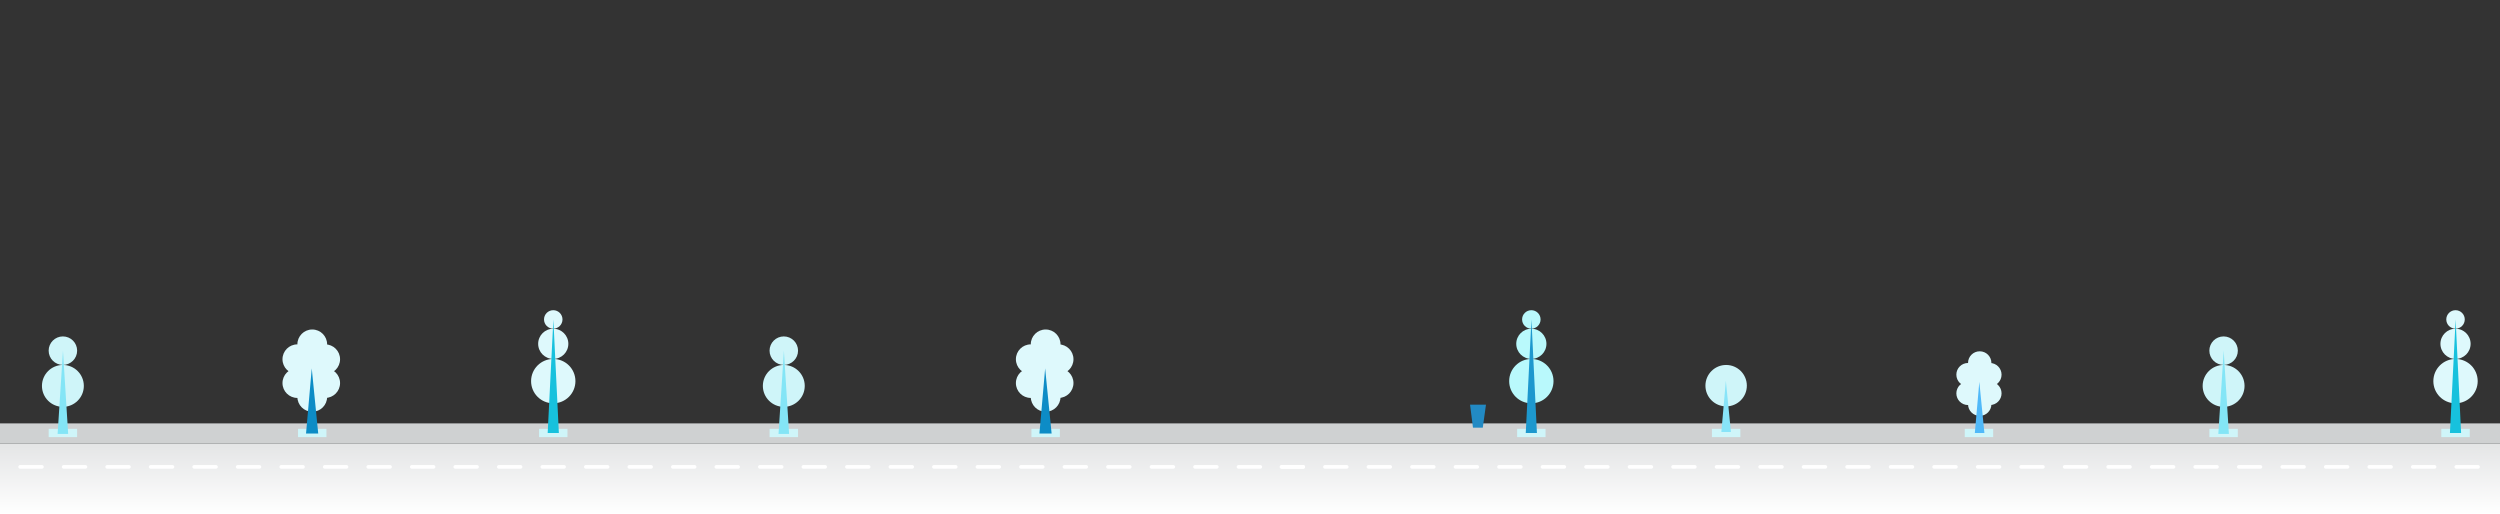 <svg id="Steet" xmlns="http://www.w3.org/2000/svg" xmlns:xlink="http://www.w3.org/1999/xlink" viewBox="0 0 1504.14 309.39"><rect x="0" y="0" width="1504.14" height="309.39" fill="#333333" stroke="none"/><defs><style>.cls-1{fill:url(#linear-gradient);}.cls-2{fill:#cfd1d2;}.cls-3{fill:#fff;}.cls-4{fill:#cff5f9;}.cls-5{fill:#88e4f9;}.cls-6{fill:#def9fc;}.cls-7{fill:#0d8cc6;}.cls-8{fill:#84e5f6;}.cls-9{fill:#b9f9fc;}.cls-10{fill:#1d98ce;}.cls-11{fill:#228ac4;}.cls-12{fill:#50b9f9;}.cls-13{fill:#17c1dd;}</style><linearGradient id="linear-gradient" x1="752.07" y1="309.39" x2="752.07" y2="266.95" gradientUnits="userSpaceOnUse"><stop offset="0" stop-color="#fff"/><stop offset="1" stop-color="#e4e5e6"/></linearGradient></defs><title>Via_Homepage_Illustration_100416_Street</title><rect class="cls-1" y="266.95" width="1504.14" height="42.44"/><rect class="cls-2" y="254.73" width="1504.14" height="12.22"/><path class="cls-3" d="M1019.7,279.82h-13.09a1.09,1.09,0,0,0,0,2.18h13.09a1.09,1.09,0,1,0,0-2.18Z"/><path class="cls-3" d="M967.34,279.82H954.25a1.09,1.09,0,0,0,0,2.18h13.09a1.09,1.09,0,0,0,0-2.18Z"/><path class="cls-3" d="M993.52,279.82H980.43a1.09,1.09,0,0,0,0,2.18h13.09a1.09,1.09,0,0,0,0-2.18Z"/><path class="cls-3" d="M1098.24,279.82h-13.09a1.09,1.09,0,0,0,0,2.18h13.09a1.09,1.09,0,0,0,0-2.18Z"/><path class="cls-3" d="M1072.06,279.82H1059a1.09,1.09,0,0,0,0,2.18h13.09a1.09,1.09,0,0,0,0-2.18Z"/><path class="cls-3" d="M1045.88,279.82h-13.09a1.09,1.09,0,1,0,0,2.18h13.09a1.09,1.09,0,0,0,0-2.18Z"/><path class="cls-3" d="M915,279.82H901.89a1.09,1.09,0,1,0,0,2.18H915a1.09,1.09,0,0,0,0-2.18Z"/><path class="cls-3" d="M836.44,279.82H823.35a1.09,1.09,0,1,0,0,2.18h13.09a1.09,1.09,0,0,0,0-2.18Z"/><path class="cls-3" d="M810.26,279.82H797.17a1.09,1.09,0,0,0,0,2.18h13.09a1.09,1.09,0,1,0,0-2.18Z"/><path class="cls-3" d="M941.16,279.82H928.07a1.09,1.09,0,0,0,0,2.18h13.09a1.09,1.09,0,1,0,0-2.18Z"/><path class="cls-3" d="M784.08,279.82H771a1.09,1.09,0,0,0,0,2.18h13.09a1.09,1.09,0,0,0,0-2.18Z"/><path class="cls-3" d="M1124.42,279.82h-13.09a1.09,1.09,0,0,0,0,2.18h13.09a1.09,1.09,0,0,0,0-2.18Z"/><path class="cls-3" d="M862.62,279.82H849.53a1.09,1.09,0,0,0,0,2.18h13.09a1.09,1.09,0,0,0,0-2.18Z"/><path class="cls-3" d="M888.8,279.82H875.71a1.09,1.09,0,0,0,0,2.18H888.8a1.09,1.09,0,0,0,0-2.18Z"/><path class="cls-3" d="M1229.14,279.82h-13.09a1.09,1.09,0,0,0,0,2.18h13.09a1.09,1.09,0,0,0,0-2.18Z"/><path class="cls-3" d="M1360,279.82H1347a1.09,1.09,0,0,0,0,2.18H1360a1.09,1.09,0,0,0,0-2.18Z"/><path class="cls-3" d="M1438.58,279.82h-13.09a1.09,1.09,0,0,0,0,2.18h13.09a1.09,1.09,0,0,0,0-2.18Z"/><path class="cls-3" d="M1386.22,279.82h-13.09a1.09,1.09,0,0,0,0,2.18h13.09a1.09,1.09,0,1,0,0-2.18Z"/><path class="cls-3" d="M1150.6,279.82h-13.09a1.09,1.09,0,0,0,0,2.18h13.09a1.09,1.09,0,0,0,0-2.18Z"/><path class="cls-3" d="M1464.76,279.82h-13.09a1.09,1.09,0,0,0,0,2.18h13.09a1.09,1.09,0,0,0,0-2.18Z"/><path class="cls-3" d="M1490.94,279.82h-13.09a1.09,1.09,0,0,0,0,2.18h13.09a1.09,1.09,0,0,0,0-2.18Z"/><path class="cls-3" d="M1412.4,279.82h-13.09a1.09,1.09,0,1,0,0,2.18h13.09a1.09,1.09,0,0,0,0-2.18Z"/><path class="cls-3" d="M1255.32,279.82h-13.09a1.09,1.09,0,0,0,0,2.18h13.09a1.09,1.09,0,1,0,0-2.18Z"/><path class="cls-3" d="M1333.86,279.82h-13.09a1.09,1.09,0,0,0,0,2.18h13.09a1.09,1.09,0,0,0,0-2.18Z"/><path class="cls-3" d="M1176.78,279.82h-13.09a1.09,1.09,0,0,0,0,2.18h13.09a1.09,1.09,0,1,0,0-2.18Z"/><path class="cls-3" d="M1203,279.82h-13.09a1.09,1.09,0,0,0,0,2.18H1203a1.09,1.09,0,0,0,0-2.18Z"/><path class="cls-3" d="M1281.5,279.82h-13.09a1.09,1.09,0,1,0,0,2.18h13.09a1.09,1.09,0,0,0,0-2.18Z"/><path class="cls-3" d="M1307.68,279.82h-13.09a1.09,1.09,0,0,0,0,2.18h13.09a1.09,1.09,0,0,0,0-2.18Z"/><path class="cls-3" d="M784.08,282H771.35a1.09,1.09,0,1,1,0-2.18h12.73a1.09,1.09,0,0,1,0,2.18Zm-25.82,0H745.17a1.09,1.09,0,1,1,0-2.18h13.09a1.09,1.09,0,0,1,0,2.18Zm-26.18,0H719a1.09,1.09,0,0,1,0-2.18h13.09a1.09,1.09,0,1,1,0,2.18Zm-26.18,0H692.81a1.09,1.09,0,0,1,0-2.18H705.9a1.09,1.09,0,1,1,0,2.18Zm-26.18,0H666.63a1.09,1.09,0,0,1,0-2.18h13.09a1.09,1.09,0,1,1,0,2.18Zm-26.18,0H640.45a1.09,1.09,0,1,1,0-2.18h13.09a1.09,1.09,0,1,1,0,2.18Zm-26.18,0H614.27a1.09,1.09,0,1,1,0-2.18h13.09a1.09,1.09,0,0,1,0,2.18Zm-26.18,0H588.09a1.09,1.09,0,1,1,0-2.18h13.09a1.09,1.09,0,0,1,0,2.18ZM575,282H561.91a1.09,1.09,0,0,1,0-2.18H575a1.09,1.09,0,0,1,0,2.18Zm-26.18,0H535.73a1.09,1.09,0,0,1,0-2.18h13.09a1.09,1.09,0,1,1,0,2.18Zm-26.18,0H509.55a1.09,1.09,0,0,1,0-2.18h13.09a1.09,1.09,0,1,1,0,2.18Zm-26.18,0H483.37a1.09,1.09,0,1,1,0-2.18h13.09a1.09,1.09,0,1,1,0,2.18Zm-26.18,0H457.19a1.09,1.09,0,1,1,0-2.18h13.09a1.09,1.09,0,0,1,0,2.18Zm-26.18,0H431a1.09,1.09,0,1,1,0-2.18H444.1a1.09,1.09,0,0,1,0,2.18Zm-26.18,0H404.83a1.09,1.09,0,1,1,0-2.18h13.09a1.09,1.09,0,0,1,0,2.18Zm-26.18,0H378.65a1.09,1.09,0,1,1,0-2.18h13.09a1.09,1.09,0,1,1,0,2.18Zm-26.18,0H352.47a1.09,1.09,0,1,1,0-2.18h13.09a1.09,1.09,0,0,1,0,2.18Zm-26.18,0H326.29a1.09,1.09,0,1,1,0-2.18h13.09a1.09,1.09,0,0,1,0,2.18Zm-26.18,0H300.11a1.09,1.09,0,0,1,0-2.18H313.2a1.09,1.09,0,1,1,0,2.18ZM287,282H273.93a1.09,1.09,0,0,1,0-2.18H287a1.09,1.09,0,1,1,0,2.18Zm-26.18,0H247.75a1.09,1.09,0,0,1,0-2.18h13.09a1.09,1.09,0,1,1,0,2.18Zm-26.18,0H221.57a1.09,1.09,0,1,1,0-2.18h13.09a1.09,1.09,0,0,1,0,2.18Zm-26.18,0H195.39a1.09,1.09,0,1,1,0-2.18h13.09a1.09,1.09,0,0,1,0,2.18Zm-26.18,0H169.21a1.09,1.09,0,1,1,0-2.18H182.3a1.09,1.09,0,0,1,0,2.18Zm-26.18,0H143a1.09,1.09,0,0,1,0-2.18h13.09a1.09,1.09,0,1,1,0,2.18Zm-26.18,0H116.85a1.09,1.09,0,0,1,0-2.18h13.09a1.09,1.09,0,1,1,0,2.18Zm-26.18,0H90.67a1.09,1.09,0,0,1,0-2.18h13.09a1.09,1.09,0,1,1,0,2.18Zm-26.18,0H64.49a1.09,1.09,0,0,1,0-2.18H77.58a1.09,1.09,0,0,1,0,2.18ZM51.4,282H38.31a1.09,1.09,0,0,1,0-2.18H51.4a1.09,1.09,0,0,1,0,2.18Zm-26.18,0H12.13a1.09,1.09,0,1,1,0-2.18H25.22a1.09,1.09,0,0,1,0,2.18Z"/><rect class="cls-4" x="1029.99" y="258.01" width="17.1" height="4.98"/><rect class="cls-4" x="912.79" y="258.01" width="17.1" height="4.98"/><rect class="cls-4" x="620.57" y="258.01" width="17.1" height="4.98"/><rect class="cls-4" x="463.03" y="258.01" width="17.1" height="4.98"/><circle class="cls-4" cx="1038.54" cy="232.04" r="12.46"/><polygon class="cls-5" points="1038.37 229.08 1035.66 259.93 1041.43 259.93 1038.37 229.08"/><rect class="cls-4" x="1182.1" y="258.01" width="17.1" height="4.98"/><circle class="cls-6" cx="629.12" cy="207.19" r="8.95"/><circle class="cls-6" cx="629.12" cy="224.08" r="8.95"/><circle class="cls-6" cx="629.12" cy="238.78" r="8.95"/><circle class="cls-6" cx="620.17" cy="216.14" r="8.95"/><circle class="cls-6" cx="636.91" cy="216.14" r="8.95"/><circle class="cls-6" cx="620.17" cy="230.47" r="8.95"/><circle class="cls-6" cx="636.91" cy="230.47" r="8.95"/><polygon class="cls-7" points="628.82 221.65 625.38 260.84 632.71 260.84 628.82 221.65"/><rect class="cls-4" x="179.31" y="258.01" width="17.1" height="4.98"/><circle class="cls-6" cx="187.87" cy="207.19" r="8.95"/><circle class="cls-6" cx="187.87" cy="224.08" r="8.95"/><circle class="cls-6" cx="187.87" cy="238.78" r="8.95"/><circle class="cls-6" cx="178.91" cy="216.14" r="8.95"/><circle class="cls-6" cx="195.65" cy="216.14" r="8.95"/><circle class="cls-6" cx="178.91" cy="230.47" r="8.95"/><circle class="cls-6" cx="195.65" cy="230.47" r="8.95"/><polygon class="cls-7" points="187.57 221.65 184.13 260.84 191.46 260.84 187.57 221.65"/><rect class="cls-4" x="324.32" y="258.01" width="17.1" height="4.98"/><circle class="cls-4" cx="471.58" cy="232.18" r="12.6"/><circle class="cls-4" cx="471.58" cy="210.98" r="8.57"/><polygon class="cls-8" points="471.64 210.98 468.41 261.08 474.76 261.08 471.64 210.98"/><rect class="cls-4" x="29.29" y="258.01" width="17.1" height="4.98"/><circle class="cls-4" cx="37.84" cy="232.18" r="12.6"/><circle class="cls-4" cx="37.84" cy="210.98" r="8.57"/><polygon class="cls-8" points="37.89 210.98 34.66 261.08 41.01 261.08 37.89 210.98"/><rect class="cls-4" x="1329.29" y="258.01" width="17.1" height="4.98"/><circle class="cls-4" cx="1337.84" cy="232.18" r="12.6"/><circle class="cls-4" cx="1337.84" cy="210.98" r="8.57"/><polygon class="cls-8" points="1337.9 210.98 1334.67 261.08 1341.02 261.08 1337.9 210.98"/><circle class="cls-9" cx="921.34" cy="229.31" r="13.34"/><circle class="cls-9" cx="921.34" cy="206.86" r="9.08"/><circle class="cls-9" cx="921.34" cy="192.19" r="5.56"/><polygon class="cls-10" points="921.4 192.19 917.98 260.5 924.7 260.5 921.4 192.19"/><polygon class="cls-11" points="892.13 257.29 894.05 243.46 884.47 243.46 886.22 257.29 892.13 257.29"/><circle class="cls-6" cx="1191.11" cy="218.39" r="7.03"/><circle class="cls-6" cx="1191.11" cy="231.65" r="7.03"/><circle class="cls-6" cx="1191.11" cy="243.18" r="7.03"/><circle class="cls-6" cx="1184.08" cy="225.42" r="7.03"/><circle class="cls-6" cx="1197.22" cy="225.42" r="7.03"/><circle class="cls-6" cx="1184.08" cy="236.67" r="7.03"/><circle class="cls-6" cx="1197.22" cy="236.67" r="7.03"/><polygon class="cls-12" points="1190.87 229.74 1188.17 260.5 1193.93 260.5 1190.87 229.74"/><circle class="cls-6" cx="332.87" cy="229.31" r="13.34"/><circle class="cls-6" cx="332.87" cy="206.86" r="9.08"/><circle class="cls-6" cx="332.87" cy="192.19" r="5.56"/><polygon class="cls-13" points="332.94 192.19 329.51 260.5 336.24 260.5 332.94 192.19"/><rect class="cls-4" x="1468.83" y="258.01" width="17.1" height="4.98"/><circle class="cls-6" cx="1477.38" cy="229.31" r="13.34"/><circle class="cls-6" cx="1477.38" cy="206.86" r="9.08"/><circle class="cls-6" cx="1477.38" cy="192.19" r="5.56"/><polygon class="cls-13" points="1477.44 192.19 1474.02 260.5 1480.74 260.5 1477.44 192.19"/></svg>